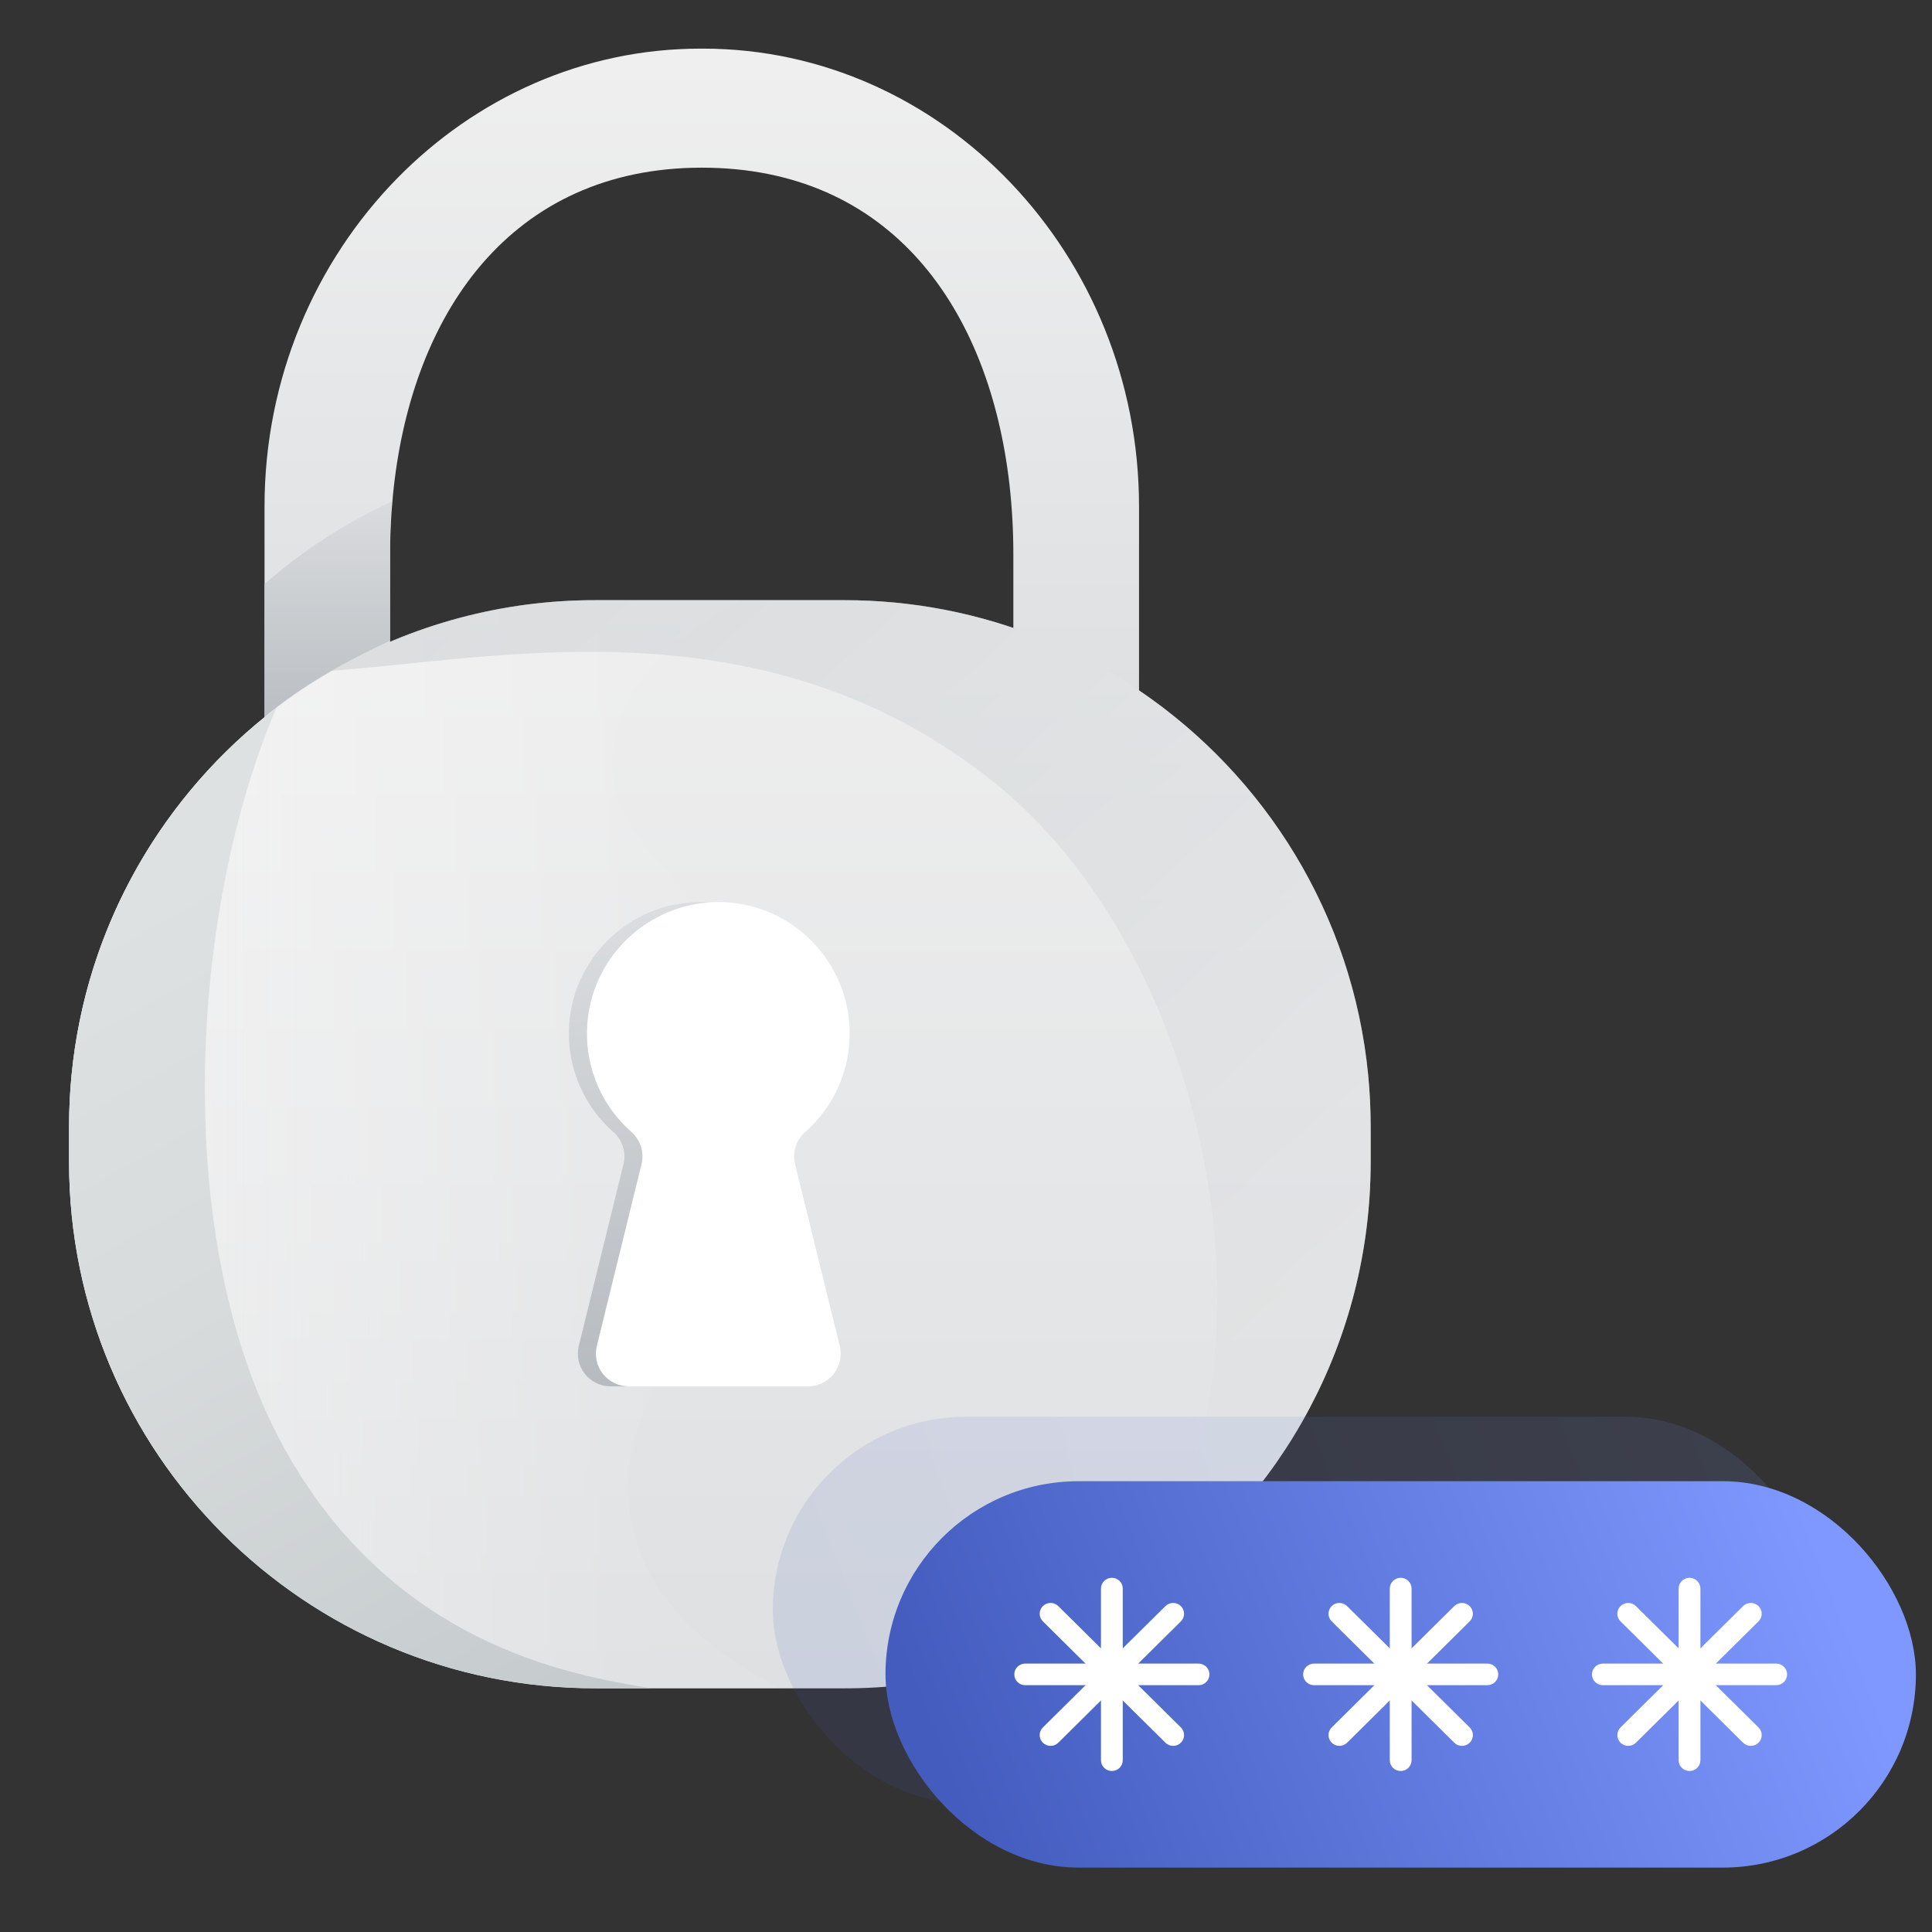<svg width="120" height="120" viewBox="0 0 120 120" fill="none" xmlns="http://www.w3.org/2000/svg">
<rect x="0" y="0" width="120" height="120" fill="#333333" stroke="none"/>
<path d="M70.747 31.459V45.135H62.941V34.437C62.942 32.993 62.863 31.549 62.702 30.114C61.456 19.155 55.321 10.414 43.589 10.414C37.683 10.414 33.156 12.674 29.972 16.351C29.64 16.734 29.323 17.133 29.02 17.547C26.26 21.32 24.706 26.299 24.323 31.754C24.259 32.636 24.23 33.533 24.23 34.435V45.133H16.43V31.459C16.43 23.488 19.593 16.256 24.667 11.079C29.551 6.097 36.203 3.02 43.511 3.02H43.664C58.568 3.02 70.747 15.818 70.747 31.459Z" fill="url(#paint0_linear_1760_9657)"/>
<path d="M85.135 69.968V72.167C85.135 83.269 79.601 93.078 71.142 98.986C70.033 99.762 68.877 100.468 67.679 101.1C67.599 101.142 67.52 101.184 67.44 101.228C62.804 103.625 57.659 104.873 52.44 104.866H36.982C18.925 104.866 4.29 90.23 4.29 72.174V69.975C4.29 68.896 4.342 67.83 4.445 66.777C5.315 57.817 9.803 49.913 16.43 44.55C16.674 44.351 16.922 44.157 17.172 43.967C18.063 43.286 18.988 42.653 19.945 42.069C20.166 41.932 20.39 41.799 20.614 41.669C25.587 38.786 31.234 37.271 36.982 37.278H52.442C54.526 37.277 56.606 37.475 58.652 37.868C62.983 38.702 67.098 40.408 70.748 42.881C78.6 48.197 84.015 56.834 84.98 66.773C85.082 67.823 85.134 68.888 85.135 69.968Z" fill="url(#paint1_linear_1760_9657)"/>
<path opacity="0.5" d="M48.477 104.86H36.981C18.925 104.86 4.289 90.224 4.289 72.167V69.968C4.289 68.889 4.341 67.823 4.444 66.77C5.346 57.48 10.138 49.326 17.171 43.961C22.86 39.616 29.823 37.267 36.982 37.278H46.04C42.173 39.445 38.534 42.269 38.069 46.531C37.307 53.52 46.047 55.537 47.948 65.106C50.473 77.832 37.02 84.432 39.255 94.744C40.275 99.45 44.047 102.548 48.477 104.86Z" fill="url(#paint2_linear_1760_9657)"/>
<path opacity="0.42" d="M85.135 69.968V72.167C85.135 84.72 78.061 95.621 67.68 101.099C68.856 100.014 70.042 98.756 71.067 97.308C79.852 84.857 75.507 59.316 61.385 48.306C47.248 37.284 31.154 40.896 20.615 41.661C25.588 38.78 31.235 37.267 36.983 37.276H52.442C69.421 37.276 83.374 50.218 84.98 66.77C85.082 67.822 85.134 68.888 85.135 69.968Z" fill="url(#paint3_linear_1760_9657)"/>
<path d="M40.422 104.859H36.982C18.926 104.859 4.29 90.224 4.29 72.167V69.968C4.29 68.889 4.342 67.823 4.445 66.77C5.347 57.479 10.139 49.325 17.172 43.96C11.777 56.547 10.605 76.907 17.504 89.669C24.246 102.141 35.431 104.041 40.422 104.859Z" fill="url(#paint4_linear_1760_9657)"/>
<path d="M52.158 83.596C52.232 83.894 52.236 84.206 52.172 84.506C52.107 84.807 51.975 85.089 51.785 85.331C51.596 85.573 51.353 85.769 51.077 85.904C50.8 86.038 50.497 86.108 50.189 86.108H39.038C38.73 86.108 38.427 86.038 38.15 85.904C37.874 85.769 37.632 85.573 37.442 85.331C37.252 85.089 37.12 84.807 37.055 84.506C36.991 84.206 36.995 83.894 37.069 83.596L39.842 72.316C39.931 71.957 39.919 71.581 39.809 71.228C39.699 70.875 39.495 70.559 39.218 70.314C38.324 69.528 37.614 68.557 37.136 67.467C36.658 66.377 36.425 65.196 36.453 64.007C36.545 59.78 39.889 56.332 44.054 56.047C44.22 56.035 44.387 56.028 44.555 56.027C46.219 56.015 47.847 56.512 49.221 57.452C50.595 58.391 51.649 59.728 52.241 61.283C52.834 62.838 52.937 64.537 52.537 66.153C52.136 67.768 51.252 69.223 50.002 70.321C49.726 70.566 49.523 70.881 49.415 71.233C49.306 71.584 49.296 71.959 49.385 72.316L52.158 83.596Z" fill="white"/>
<path d="M39.841 72.316L37.068 83.596C36.994 83.894 36.99 84.206 37.054 84.507C37.119 84.807 37.251 85.089 37.441 85.331C37.631 85.573 37.873 85.769 38.15 85.904C38.426 86.038 38.73 86.108 39.037 86.108H37.919C37.612 86.108 37.308 86.038 37.032 85.904C36.755 85.769 36.513 85.573 36.323 85.331C36.134 85.089 36.001 84.807 35.937 84.507C35.872 84.206 35.877 83.894 35.95 83.596L38.724 72.316C38.813 71.957 38.801 71.581 38.691 71.228C38.581 70.875 38.376 70.559 38.099 70.314C37.205 69.528 36.495 68.556 36.017 67.467C35.54 66.377 35.307 65.196 35.334 64.007C35.43 59.613 39.04 56.059 43.436 56.028C43.645 56.028 43.851 56.033 44.055 56.048C39.89 56.333 36.546 59.781 36.455 64.007C36.426 65.197 36.659 66.378 37.137 67.468C37.615 68.557 38.325 69.529 39.219 70.314C39.495 70.56 39.7 70.876 39.809 71.229C39.919 71.581 39.93 71.958 39.841 72.316Z" fill="url(#paint5_linear_1760_9657)"/>
<path opacity="0.82" d="M16.429 36.28C18.8 34.2 21.46 32.474 24.326 31.155C24.265 32.037 24.234 32.931 24.234 33.836V39.791C21.561 41.03 18.674 42.626 16.429 44.533L16.429 36.28Z" fill="url(#paint6_linear_1760_9657)"/>
<rect opacity="0.12" x="48" y="88" width="65" height="24" rx="12" fill="url(#paint7_linear_1760_9657)"/>
<rect x="55" y="92" width="64" height="24" rx="12" fill="url(#paint8_linear_1760_9657)"/>
<path fill-rule="evenodd" clip-rule="evenodd" d="M69.06 98C69.434 98 69.737 98.3 69.737 98.67V109.33C69.737 109.7 69.434 110 69.06 110C68.686 110 68.383 109.7 68.383 109.33V98.67C68.383 98.3 68.686 98 69.06 98Z" fill="white"/>
<path fill-rule="evenodd" clip-rule="evenodd" d="M63 103.999C63 103.629 63.303 103.329 63.677 103.329H74.444C74.818 103.329 75.121 103.629 75.121 103.999C75.121 104.37 74.818 104.67 74.444 104.67H63.677C63.303 104.67 63 104.37 63 103.999Z" fill="white"/>
<path fill-rule="evenodd" clip-rule="evenodd" d="M64.775 99.758C65.039 99.496 65.468 99.496 65.732 99.758L73.346 107.295C73.61 107.557 73.61 107.981 73.346 108.243C73.081 108.505 72.652 108.505 72.388 108.243L64.775 100.706C64.51 100.444 64.51 100.02 64.775 99.758Z" fill="white"/>
<path fill-rule="evenodd" clip-rule="evenodd" d="M73.346 99.758C73.61 100.02 73.61 100.444 73.346 100.706L65.732 108.243C65.468 108.505 65.039 108.505 64.775 108.243C64.51 107.981 64.51 107.557 64.775 107.295L72.388 99.758C72.652 99.496 73.081 99.496 73.346 99.758Z" fill="white"/>
<path fill-rule="evenodd" clip-rule="evenodd" d="M86.999 98C87.373 98 87.676 98.3 87.676 98.67V109.33C87.676 109.7 87.373 110 86.999 110C86.625 110 86.322 109.7 86.322 109.33V98.67C86.322 98.3 86.625 98 86.999 98Z" fill="white"/>
<path fill-rule="evenodd" clip-rule="evenodd" d="M80.939 103.999C80.939 103.629 81.243 103.329 81.617 103.329H92.383C92.757 103.329 93.06 103.629 93.06 103.999C93.06 104.37 92.757 104.67 92.383 104.67H81.617C81.243 104.67 80.939 104.37 80.939 103.999Z" fill="white"/>
<path fill-rule="evenodd" clip-rule="evenodd" d="M82.714 99.758C82.978 99.496 83.407 99.496 83.671 99.758L91.284 107.295C91.549 107.557 91.549 107.981 91.284 108.243C91.02 108.505 90.591 108.505 90.327 108.243L82.714 100.706C82.45 100.444 82.45 100.02 82.714 99.758Z" fill="white"/>
<path fill-rule="evenodd" clip-rule="evenodd" d="M91.284 99.758C91.549 100.02 91.549 100.444 91.284 100.706L83.671 108.243C83.407 108.505 82.978 108.505 82.714 108.243C82.45 107.981 82.45 107.557 82.714 107.295L90.327 99.758C90.591 99.496 91.02 99.496 91.284 99.758Z" fill="white"/>
<path fill-rule="evenodd" clip-rule="evenodd" d="M104.939 98C105.313 98 105.616 98.3 105.616 98.67V109.33C105.616 109.7 105.313 110 104.939 110C104.565 110 104.262 109.7 104.262 109.33V98.67C104.262 98.3 104.565 98 104.939 98Z" fill="white"/>
<path fill-rule="evenodd" clip-rule="evenodd" d="M98.879 103.999C98.879 103.629 99.182 103.329 99.556 103.329H110.323C110.697 103.329 111 103.629 111 103.999C111 104.37 110.697 104.67 110.323 104.67H99.556C99.182 104.67 98.879 104.37 98.879 103.999Z" fill="white"/>
<path fill-rule="evenodd" clip-rule="evenodd" d="M100.653 99.758C100.918 99.496 101.347 99.496 101.611 99.758L109.224 107.295C109.488 107.557 109.488 107.981 109.224 108.243C108.959 108.505 108.531 108.505 108.266 108.243L100.653 100.706C100.389 100.444 100.389 100.02 100.653 99.758Z" fill="white"/>
<path fill-rule="evenodd" clip-rule="evenodd" d="M109.224 99.758C109.488 100.02 109.488 100.444 109.224 100.706L101.611 108.243C101.347 108.505 100.918 108.505 100.653 108.243C100.389 107.981 100.389 107.557 100.653 107.295L108.266 99.758C108.531 99.496 108.959 99.496 109.224 99.758Z" fill="white"/>
<defs>
<linearGradient id="paint0_linear_1760_9657" x1="43.589" y1="42.941" x2="43.589" y2="3.729" gradientUnits="userSpaceOnUse">
<stop stop-color="#DEE0E2"/>
<stop offset="1" stop-color="#EFEFEF"/>
</linearGradient>
<linearGradient id="paint1_linear_1760_9657" x1="44.712" y1="105.007" x2="44.712" y2="32.407" gradientUnits="userSpaceOnUse">
<stop stop-color="#DEE0E2"/>
<stop offset="1" stop-color="#EFEFEF"/>
<stop offset="1" stop-color="#EFEFEF"/>
</linearGradient>
<linearGradient id="paint2_linear_1760_9657" x1="-16.314" y1="71.068" x2="40.626" y2="71.068" gradientUnits="userSpaceOnUse">
<stop stop-color="#FCFDFE"/>
<stop offset="0.09" stop-color="#FEFEFC" stop-opacity="0.96"/>
<stop offset="0.25" stop-color="#FEFEFC" stop-opacity="0.86"/>
<stop offset="0.44" stop-color="#FEFEFD" stop-opacity="0.7"/>
<stop offset="0.68" stop-color="#FFFFFE" stop-opacity="0.47"/>
<stop offset="0.93" stop-color="white" stop-opacity="0.18"/>
<stop offset="1" stop-color="white" stop-opacity="0.1"/>
</linearGradient>
<linearGradient id="paint3_linear_1760_9657" x1="80.207" y1="83.367" x2="15.885" y2="12.82" gradientUnits="userSpaceOnUse">
<stop stop-color="#DEE0E2"/>
<stop offset="1" stop-color="#B4B9BE"/>
</linearGradient>
<linearGradient id="paint4_linear_1760_9657" x1="7.46" y1="56.39" x2="46.808" y2="127.429" gradientUnits="userSpaceOnUse">
<stop stop-color="#DEE1E2"/>
<stop offset="0.3" stop-color="#D7DBDC"/>
<stop offset="0.75" stop-color="#C3C9CB"/>
<stop offset="1" stop-color="#B4BCBE"/>
</linearGradient>
<linearGradient id="paint5_linear_1760_9657" x1="39.313" y1="54.11" x2="40.696" y2="87.7" gradientUnits="userSpaceOnUse">
<stop stop-color="#DEE0E2"/>
<stop offset="1" stop-color="#B4B9BE"/>
</linearGradient>
<linearGradient id="paint6_linear_1760_9657" x1="20.377" y1="28.56" x2="20.377" y2="44.028" gradientUnits="userSpaceOnUse">
<stop stop-color="#DEE0E2"/>
<stop offset="1" stop-color="#B4B9BE"/>
</linearGradient>
<linearGradient id="paint7_linear_1760_9657" x1="106.091" y1="89.958" x2="53.561" y2="110.777" gradientUnits="userSpaceOnUse">
<stop stop-color="#7E98FF"/>
<stop offset="1" stop-color="#435CBE"/>
</linearGradient>
<linearGradient id="paint8_linear_1760_9657" x1="112.197" y1="93.958" x2="60.261" y2="114.225" gradientUnits="userSpaceOnUse">
<stop stop-color="#7E98FF"/>
<stop offset="1" stop-color="#435CBE"/>
</linearGradient>
</defs>
</svg>
